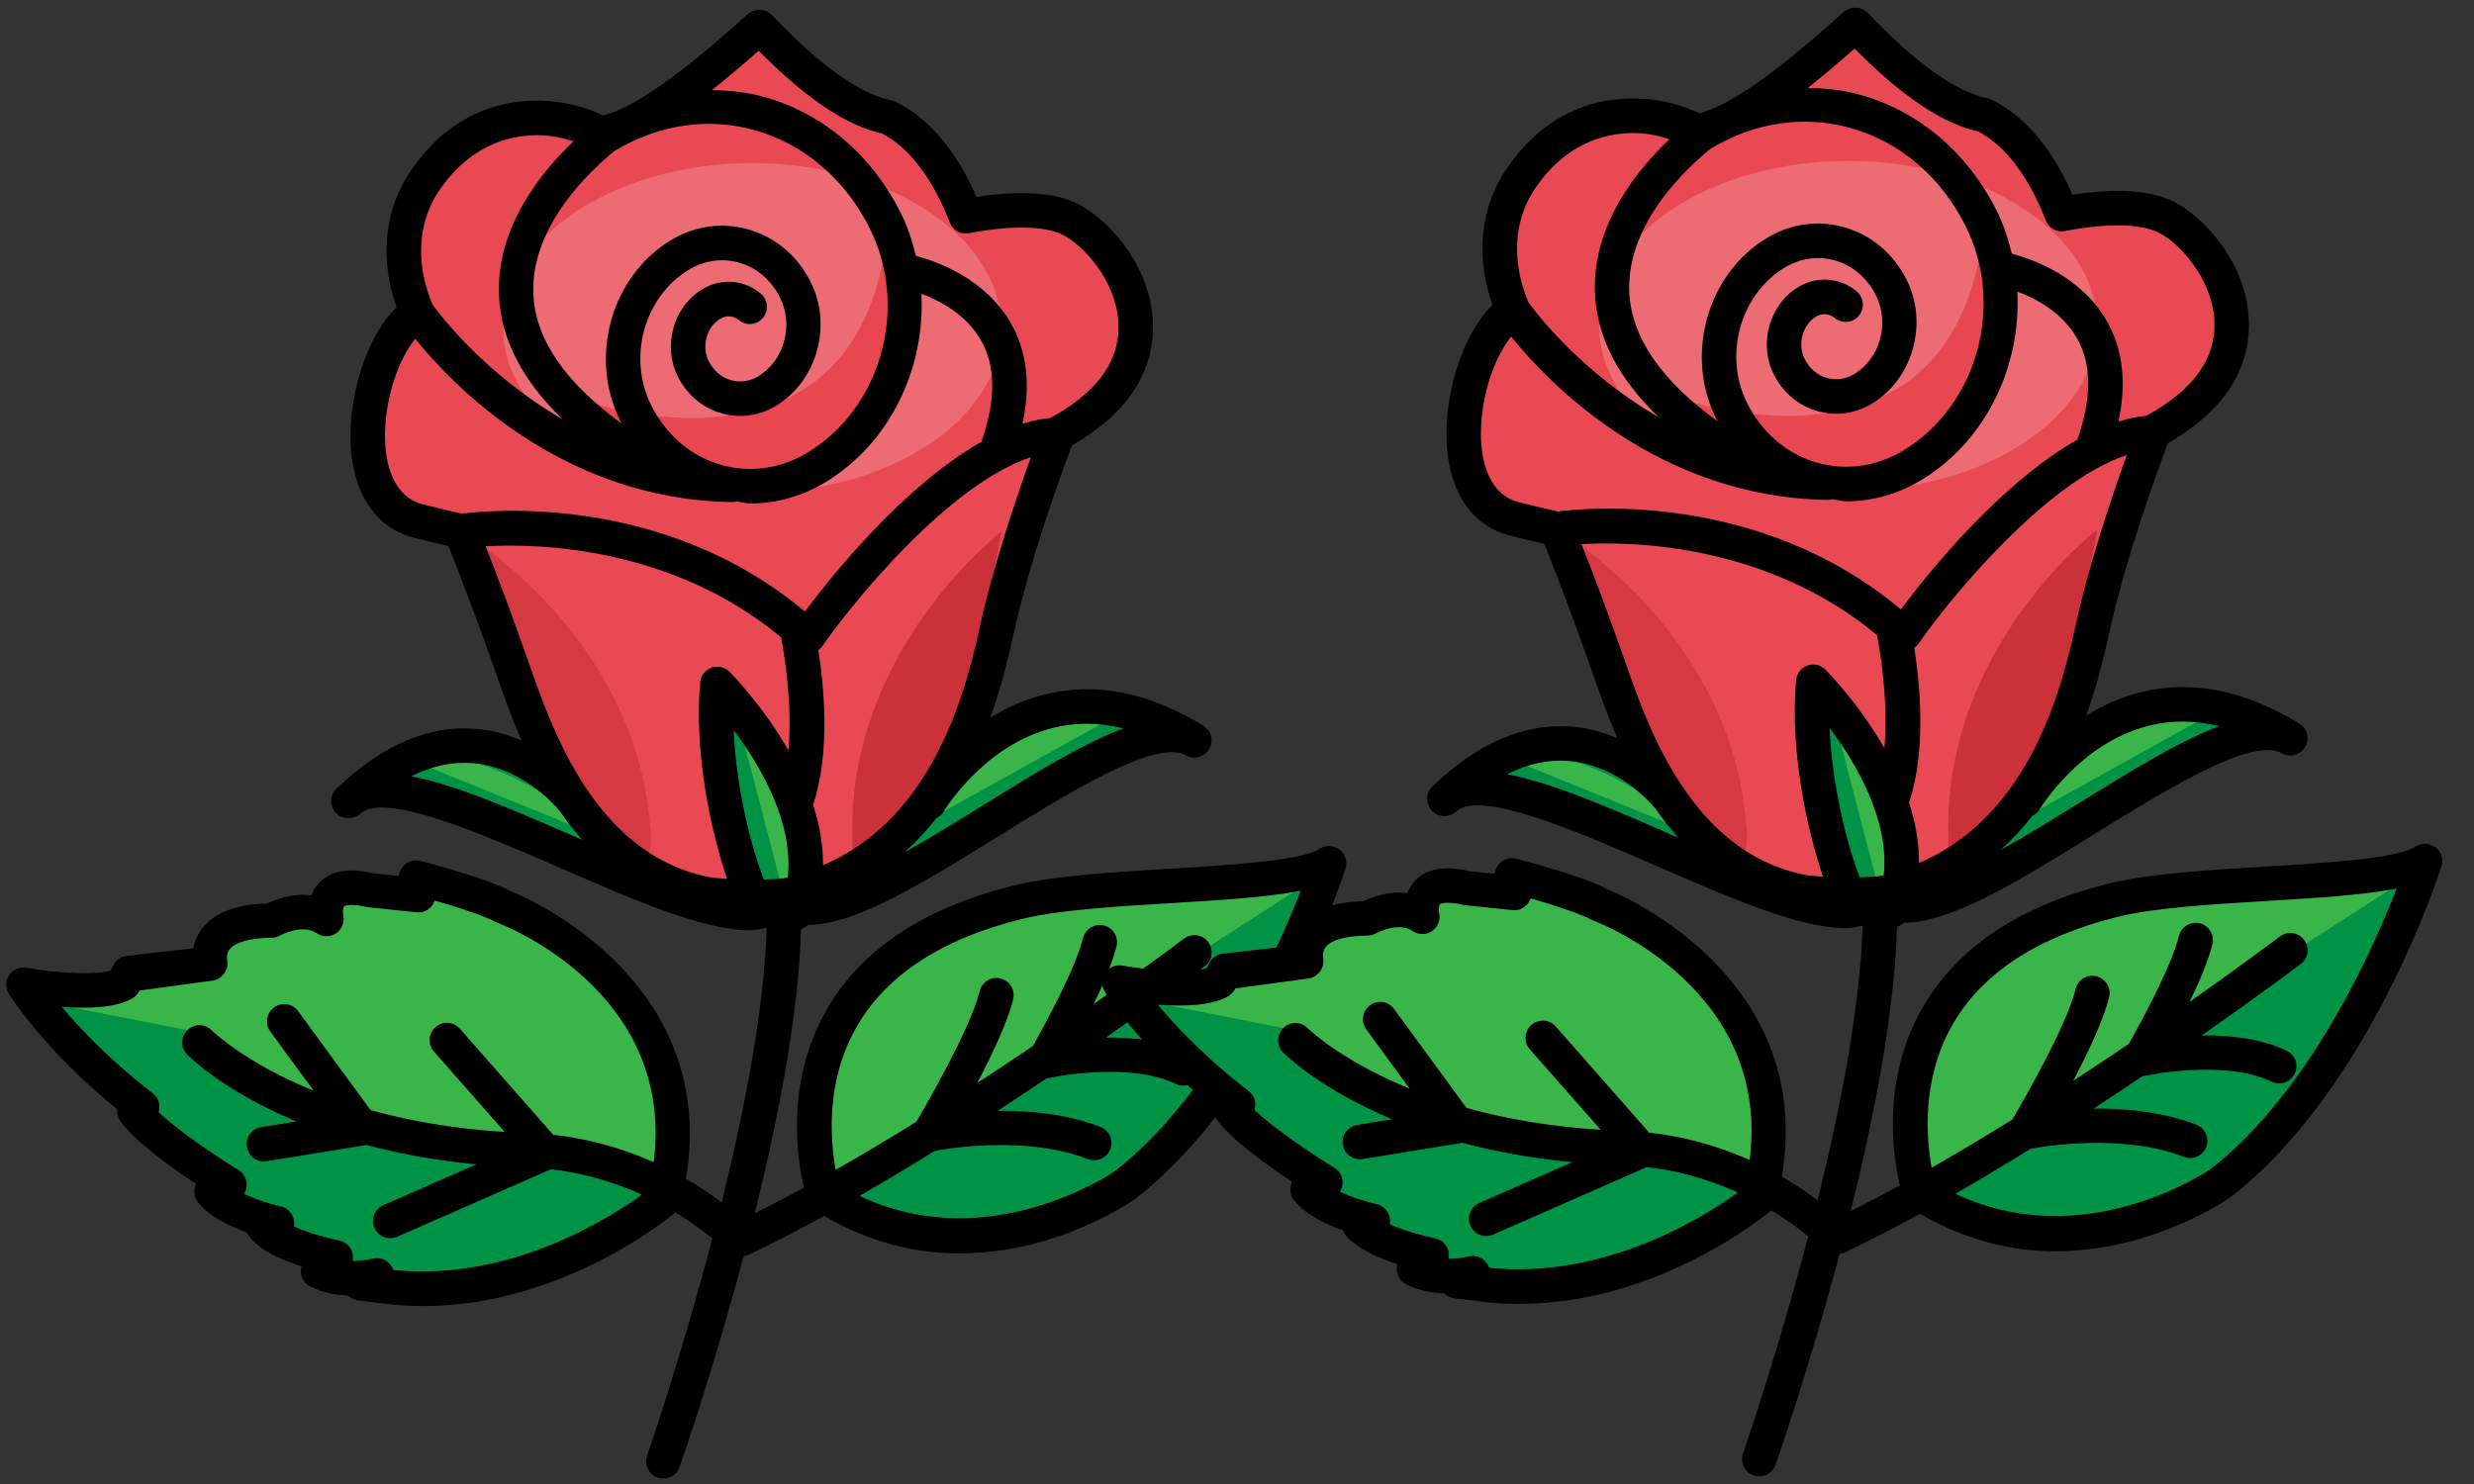 <svg width="50" height="30" xmlns="http://www.w3.org/2000/svg">

 <rect width="100%" height="100%" fill="#333333" stroke="none"/>

 <g>
  <title>background</title>
  <rect fill="none" id="canvas_background" height="32" width="52" y="-1" x="-1"/>
 </g>
 <g>
  <title>Layer 1</title>
  <path id="svg_1" d="m447.894,207.354"/>
  <path fill="#2cc0fe" id="svg_2" d="m456.389,198.592c0,0 -1.19,-1.19 -4.212,0c0,0 -5.861,-5.448 -11.538,1.282c0,0 -8.012,-0.183 -7.6,7.417c0,0 -9.478,5.54 0.504,10.027c0,0 4.395,6.685 10.256,1.557c0,0 7.509,5.586 10.256,-0.824c0,0 6.227,7.326 9.981,0.275c0,0 6.685,6.501 11.629,-0.641c0,0 12.091,4.53 11.355,-9.731c0,0 -2.198,-4.005 -5.036,-3.73c0,0 -1.74,-9.615 -8.791,-7.142c0,0 -8.516,-4.212 -12.362,1.19c-0.001,0 -3.449,-0.166 -4.442,0.32z" class="st0"/>
  <path fill="#b5e7fe" opacity="0.33" id="svg_3" d="m462.395,200.646c0,0 4.891,-6.325 9.298,0c0,0 6.838,-2.806 8.459,4.196c0.101,0.435 0,1.786 0,1.786s3.022,-0.069 4.739,2.335c0,0 1.648,8.104 -8.104,7.211c0,0 0.036,-0.57 -2.974,2.383l1.852,-0.873c0,0 7.917,3.022 11.387,-4.327c0,0 1.959,-6.387 -4.359,-9.134c0,0 -2.083,-9.546 -10.382,-7.005c0,0 -6.444,-4.876 -11.046,0.893c0,0 -2.678,1.292 0.824,2.535" class="st1"/>
  <path fill="#b5e7fe" opacity="0.33" id="svg_4" d="m454.02,201.805c0,0 -5.002,-7.52 -9.409,-0.939c0,0 -6.726,-1.981 -8.348,5.305c-0.101,0.453 0,1.858 0,1.858s-3.421,-0.391 -4.229,2.533c-0.807,2.918 -0.129,6.035 9.658,6.478c0.88,0.04 5.185,0.973 0.911,3.402c0,0 -0.538,-0.348 -0.739,-0.414c-3.054,-1.017 -7.005,-0.927 -11.69,-5.391c0,0 -0.932,-5.626 3.62,-7.978c0,0 -0.137,-7.337 10.31,-8.421c0,0 0.61,-4.583 13.693,0.98c0,0 0.031,1.293 -3.471,2.586" class="st1"/>
  <ellipse fill="#b5e7fe" opacity="0.33" id="svg_5" ry="6.288" rx="11.538" cy="202.789" cx="468.287" class="st1"/>
  <path fill="#b5e7fe" opacity="0.33" id="svg_6" d="m453.524,203.267c-2.015,1.899 -4.165,5.453 -9.304,5.453s-9.304,-2.441 -9.304,-5.453c0,-1.815 2.792,-2.729 5.723,-4.033c1.934,-0.86 3.635,-2.503 5.677,-2.503c5.139,-0.001 9.763,4.128 7.208,6.536z" class="st1"/>
  <path id="svg_7" d="m486.513,206.083c-0.927,-1.055 -1.867,-1.767 -2.96,-2.242c-0.2,-0.086 -0.401,-0.162 -0.607,-0.229c-0.564,-2.941 -1.856,-5.064 -3.85,-6.311c-1.912,-1.199 -3.968,-1.531 -6.076,-0.942c-0.725,-0.672 -1.567,-1.218 -2.462,-1.595c-2.402,-1.011 -5.142,-0.754 -7.522,0.696c-0.266,0.163 -0.522,0.34 -0.723,0.502c-0.76,0.533 -1.406,1.203 -1.893,1.959c-0.547,-0.068 -1.1,-0.083 -1.685,-0.047c-0.356,0.022 -0.711,0.091 -1.069,0.183c-1.679,-0.891 -3.461,-1.122 -5.28,-0.618c-0.694,-0.638 -1.496,-1.158 -2.346,-1.515c-2.303,-0.969 -4.936,-0.725 -7.224,0.669c-0.255,0.155 -0.499,0.325 -0.693,0.48c-0.724,0.508 -1.339,1.145 -1.805,1.864c-0.52,-0.064 -1.039,-0.077 -1.594,-0.043c-1.002,0.061 -1.988,0.403 -3.103,1.074c-1.453,0.876 -2.538,2.413 -3.138,4.448c-0.205,0.696 -0.296,1.459 -0.27,2.242c-1.261,0.403 -2.368,1.195 -3.112,2.244c-1.852,2.614 -1.579,6.073 0.635,8.046c1.068,0.952 2.462,1.451 3.98,1.372c0.954,1.484 2.315,2.565 3.803,3.004c1.287,0.378 2.42,0.45 3.469,0.221c1.19,-0.261 2.226,-0.786 3.152,-1.599c1.374,1.15 3.248,1.805 5.119,1.805c0.403,0 0.806,-0.03 1.204,-0.093c1.572,-0.247 3.051,-0.961 4.279,-2.065c0.812,0.786 1.741,1.383 2.74,1.676c1.34,0.395 2.522,0.471 3.61,0.231c1.251,-0.273 2.339,-0.827 3.307,-1.687c1.434,1.212 3.397,1.902 5.359,1.902c0.421,0 0.839,-0.031 1.253,-0.097c1.919,-0.3 3.696,-1.269 5.069,-2.754c2.938,1.219 6.466,0.786 8.812,-1.141c1.803,-1.479 2.994,-3.512 3.271,-5.579c0.309,-2.306 -0.292,-4.514 -1.65,-6.061zm-36.323,13.839c-1.926,0.297 -4,-0.348 -5.421,-1.802c-0.171,-0.181 -0.476,-0.215 -0.724,-0.206c-0.249,0.005 -0.548,0.187 -0.711,0.376c-0.798,0.818 -1.663,1.306 -2.721,1.539c-0.752,0.163 -1.602,0.1 -2.597,-0.191c-1.208,-0.356 -2.323,-1.327 -3.057,-2.666c-0.176,-0.321 -0.525,-0.509 -0.895,-0.447c-1.183,0.17 -2.334,-0.153 -3.157,-0.889c-1.76,-1.569 -1.504,-4.116 -0.371,-5.716c0.631,-0.89 1.642,-1.518 2.774,-1.727c0.46,-0.085 0.774,-0.516 0.713,-0.98c-0.106,-0.811 -0.056,-1.605 0.149,-2.3c0.329,-1.119 1.007,-2.625 2.359,-3.438c0.863,-0.52 1.595,-0.782 2.303,-0.825c0.621,-0.035 1.189,-0.003 1.775,0.113c0.39,0.078 0.775,-0.114 0.953,-0.464c0.355,-0.695 0.898,-1.313 1.611,-1.815c0.179,-0.141 0.365,-0.27 0.559,-0.388c1.801,-1.097 3.853,-1.298 5.628,-0.55c0.795,0.335 1.539,0.852 2.15,1.497c0.239,0.252 0.7,0.305 1.024,0.188c0.956,-0.34 1.914,-0.369 2.865,-0.152c-1.453,0.923 -2.548,2.484 -3.157,4.548c-0.216,0.734 -0.31,1.54 -0.28,2.364c-1.324,0.416 -2.487,1.245 -3.265,2.344c-1.926,2.717 -1.643,6.314 0.659,8.366c1.116,0.995 2.61,1.491 4.158,1.424c0.03,0.048 0.069,0.086 0.1,0.133c-0.009,0.008 -0.021,0.01 -0.03,0.018c-0.98,0.881 -2.153,1.451 -3.394,1.646zm36.23,-8.011c-0.219,1.631 -1.183,3.255 -2.644,4.454c-1.987,1.628 -5.084,1.896 -7.527,0.642c-0.365,-0.189 -0.826,-0.096 -1.088,0.233c-1.15,1.437 -2.721,2.375 -4.421,2.642c-2.045,0.313 -4.217,-0.367 -5.713,-1.899c-0.157,-0.167 -0.429,-0.204 -0.665,-0.204c-0.021,0 -0.043,0 -0.062,0.001c-0.251,0.006 -0.552,0.191 -0.715,0.381c-0.843,0.864 -1.756,1.379 -2.869,1.623c-0.792,0.174 -1.689,0.108 -2.737,-0.201c-1.275,-0.374 -2.451,-1.398 -3.225,-2.809c-0.175,-0.321 -0.524,-0.499 -0.895,-0.447c-1.257,0.175 -2.468,-0.164 -3.336,-0.938c-1.86,-1.659 -1.591,-4.349 -0.394,-6.038c0.665,-0.939 1.733,-1.604 2.928,-1.823c0.46,-0.085 0.775,-0.516 0.713,-0.981c-0.114,-0.853 -0.059,-1.691 0.157,-2.422c0.347,-1.178 1.06,-2.763 2.487,-3.624c0.906,-0.546 1.677,-0.822 2.428,-0.868c0.654,-0.044 1.251,-0.003 1.867,0.118c0.401,0.077 0.775,-0.114 0.953,-0.463c0.376,-0.734 0.949,-1.386 1.7,-1.914c0.187,-0.148 0.382,-0.284 0.588,-0.409c1.897,-1.155 4.056,-1.367 5.926,-0.578c0.841,0.354 1.625,0.898 2.262,1.575c0.238,0.251 0.702,0.3 1.03,0.188c1.661,-0.588 3.385,-0.367 4.996,0.643c1.663,1.043 2.721,2.946 3.142,5.654c0.056,0.354 0.32,0.64 0.67,0.721c0.298,0.07 0.592,0.164 0.878,0.288c0.856,0.372 1.577,0.924 2.337,1.79c1.023,1.162 1.472,2.863 1.229,4.665z"/>
  <g id="svg_29">
   <path fill="#009245" id="svg_14" d="m12.176,17.161c-0.286,-0.224 -1.607,-2.779 -4.131,-1.411l3.916,1.773l0.215,-0.362z" class="st4"/>
   <path fill="#39b54a" id="svg_15" d="m8.138,15.296l4.243,1.723c0,0 -2.46,-2.116 -4.243,-1.723z" class="st5"/>
   <path fill="#e31c27" id="svg_9" d="m11.58,8.33c0,0 -0.249,-6.301 5.559,-4.789c0,0 -3.115,-2.934 -5.561,-0.234c0.001,0 -2.363,2.492 0.002,5.023z" class="st2"/>
   <path fill="#e94952" id="svg_11" d="m21.102,9.016c0,0 -1.068,7.395 -4.672,9.349c0,0 -4.318,0.71 -6.17,-4.891l-0.826,-2.65l-1.388,-0.648c0,0 -1.785,-1.649 0.393,-3.952c0,0 -1.392,-4.294 3.738,-3.641c0,0 2.548,-0.902 3.03,-1.867l2.224,1.369c0,0 1.742,0.871 2.116,2.303c0,0 3.161,-0.533 3.292,1.974c-0.001,0 0.223,1.618 -1.737,2.654z" class="st3"/>
   <path fill="#009245" id="svg_12" d="m18.255,17.146c0.311,-0.311 1.525,-3.578 4.761,-2.303l-4.45,2.707l-0.311,-0.404z" class="st4"/>
   <path fill="#39b54a" id="svg_13" d="m22.838,14.312l-4.85,2.694c0,0 2.647,-2.905 4.85,-2.694z" class="st5"/>
   <path fill="#009245" id="svg_16" d="m15.329,18.365c-0.14,-0.382 -1.616,-1.252 -0.511,-4.457l1.183,4.338l-0.672,0.119z" class="st4"/>
   <path fill="#39b54a" id="svg_17" d="m15.831,18.058l-1.051,-4.028c0,0 2.073,2.238 1.051,4.028z" class="st5"/>
   <path fill="#39b54a" id="svg_18" d="m13.572,24.22c0,0 0.996,-4.065 -3.153,-6.015l-1.867,-0.373l-0.507,0.373l-1.236,-0.285l-0.29,0.705l-0.913,-0.171l-0.581,0.17l-0.871,0.576c0,0 -0.166,0.415 -0.29,0.415s-1.12,0 -1.12,0l-0.456,0.29l-1.08,0.083l-0.83,0l1.66,1.805l0.788,0.519l0.042,0.331l1.535,0.916l0.041,0.66l0.871,0.373l0.29,0.249l0.664,0.484l0.207,0l0.083,0.374l0.871,0.304c0.002,0.001 4.067,-0.165 6.142,-1.783z" class="st5"/>
   <path fill="#009245" id="svg_19" d="m13.406,23.929c0,0 -3.485,-0.913 -4.647,-0.747c0,0 -3.745,-0.851 -4.972,-2.356l-2.911,-0.573l2.78,3.054c0,0 2.661,3.402 6.454,2.697c0,0 2.342,-0.457 3.296,-2.075z" class="st4"/>
   <path fill="#39b54a" id="svg_20" d="m26.288,18.007l-9.667,6.172c0,-0.001 -2.384,-7.117 9.667,-6.172z" class="st5"/>
   <path fill="#009245" id="svg_21" d="m26.703,17.832c0,0 -2.572,9.375 -9.729,6.45l-0.643,0.166l0.29,-0.27l10.268,-6.627l-0.186,0.281z" class="st4"/>
   <path fill="#e31c27" id="svg_22" d="m11.717,8.073c0,0 5.926,2.156 6.255,-3.837c0,0 1.846,3.86 -1.471,5.368c0,0 -3.094,1.492 -4.784,-1.531z" class="st2"/>
   <path fill="#aa151d" opacity="0.3" id="svg_23" d="m9.724,11.756l-0.29,-0.932c0,0 3.392,2.024 3.703,5.853c0,0 0.156,0.718 -0.311,0.874c-0.001,0 -3.154,-4.059 -3.102,-5.795z" class="st6"/>
   <path fill="#aa151d" opacity="0.45" id="svg_24" d="m20.058,11.706l0.182,-0.959c0,0 -3.139,2.397 -3.012,6.237c0,0 -0.073,0.731 0.409,0.832c0,0.001 2.67,-4.392 2.421,-6.11z" class="st7"/>
   <ellipse fill="#ffffff" opacity="0.19" id="svg_25" ry="3.334" rx="5.034" cy="6.632" cx="15.206" class="st8"/>
   <path id="svg_26" d="m27.073,17.174c-0.117,-0.088 -0.278,-0.094 -0.401,-0.016c-0.375,0.242 -1.784,0.328 -3.027,0.403c-1.162,0.071 -2.363,0.144 -3.165,0.342c-1.836,0.455 -3.117,1.32 -3.808,2.57c-0.791,1.435 -0.566,2.931 -0.425,3.536c-0.335,0.183 -0.666,0.354 -0.993,0.517c0.476,-1.912 0.886,-4.026 0.936,-5.749c0.055,-0.015 0.101,-0.04 0.142,-0.079c0.963,-0.004 2.323,-0.847 3.848,-1.793c1.424,-0.882 3.192,-1.978 3.782,-1.636c0.161,0.094 0.375,0.042 0.474,-0.122c0.098,-0.164 0.047,-0.376 -0.116,-0.476c-1.101,-0.676 -2.179,-0.89 -3.21,-0.632c-0.413,0.103 -0.778,0.273 -1.097,0.472c0.205,-0.574 0.353,-1.147 0.466,-1.67c0.329,-1.514 0.981,-3.296 1.184,-3.835c0.192,-0.11 0.37,-0.23 0.545,-0.364c0.992,-0.765 1.138,-1.641 1.085,-2.241c-0.1,-1.15 -0.967,-2.003 -1.489,-2.27c-0.57,-0.292 -1.394,-0.256 -2.069,-0.151c-0.309,-0.709 -0.827,-1.534 -1.645,-1.926c-0.026,-0.013 -0.054,-0.022 -0.083,-0.028c-0.92,-0.183 -2.009,-1.309 -2.367,-1.679c0,0 -0.045,-0.046 -0.045,-0.046c-0.131,-0.135 -0.355,-0.134 -0.494,-0.007c-1.631,1.478 -2.421,1.904 -2.855,2.022c-0.016,0.007 -0.032,0.015 -0.048,0.022c-0.007,-0.003 -0.013,-0.006 -0.019,-0.01c-0.805,-0.396 -2.644,-0.672 -3.867,1.109c-0.467,0.68 -0.611,1.498 -0.417,2.365c0.033,0.137 0.072,0.272 0.119,0.407c-0.564,0.554 -0.869,1.54 -0.921,2.343c-0.081,1.227 0.394,2.093 1.269,2.317c0.228,0.058 0.462,0.115 0.7,0.17c0.169,0.419 0.536,1.356 0.981,2.627c0.13,0.371 0.289,0.825 0.497,1.303c-0.273,-0.118 -0.581,-0.207 -0.922,-0.235c-0.954,-0.079 -1.899,0.328 -2.817,1.208c-0.139,0.132 -0.144,0.352 -0.012,0.491c0.131,0.14 0.351,0.145 0.491,0.016c0.482,-0.457 2.537,0.441 4.035,1.094c1.523,0.664 2.899,1.264 3.85,1.264c0.121,0 0.222,-0.03 0.329,-0.05c-0.048,1.639 -0.446,3.684 -0.909,5.552c-0.243,-0.182 -0.484,-0.343 -0.723,-0.48c0.706,-4.166 -3.527,-5.812 -3.538,-5.812c-0.426,-0.242 -1.684,-0.577 -1.826,-0.615c-0.114,-0.03 -0.231,-0.002 -0.318,0.075c-0.068,0.06 -0.11,0.143 -0.118,0.231l-0.508,-0.051c-0.487,-0.12 -0.856,-0.058 -1.09,0.176c-0.083,0.083 -0.138,0.175 -0.172,0.268c-0.372,-0.053 -0.715,0.08 -0.888,0.162c-0.629,0.016 -1.072,0.187 -1.319,0.509c-0.104,0.135 -0.156,0.274 -0.179,0.398l-1.344,0.153c-0.121,0.014 -0.226,0.089 -0.277,0.199l-0.047,0.097c-0.303,0.098 -1.084,0.056 -1.702,-0.055c-0.138,-0.024 -0.276,0.035 -0.353,0.152c-0.077,0.117 -0.076,0.268 0.001,0.384c0.7,1.053 1.697,1.929 2.187,2.328c-0.007,0.078 0.013,0.157 0.056,0.224c0.261,0.395 1.021,0.94 1.537,1.284c-0.01,0.019 -0.018,0.04 -0.023,0.061c-0.03,0.106 -0.007,0.22 0.06,0.307c0.225,0.29 0.647,0.489 0.991,0.613c0.014,0.037 0.034,0.072 0.06,0.103c0.229,0.271 0.667,0.461 1.041,0.581c-0.012,0.041 -0.016,0.086 -0.012,0.129c0.012,0.119 0.083,0.223 0.188,0.277c0.253,0.129 0.526,0.175 0.766,0.183c0.054,0.054 0.126,0.09 0.206,0.1l0.35,0.041c0.326,0.05 0.647,0.072 0.959,0.072c2.815,0 4.98,-1.793 5.099,-1.892c0.248,0.151 0.497,0.319 0.747,0.525c-0.633,2.412 -1.305,4.354 -1.318,4.391c-0.063,0.182 0.033,0.38 0.214,0.443c0.038,0.014 0.077,0.019 0.115,0.019c0.144,0 0.279,-0.089 0.329,-0.233c0.052,-0.148 0.683,-1.969 1.294,-4.265c0.03,-0.005 0.06,-0.006 0.089,-0.02c0.499,-0.237 1.015,-0.504 1.536,-0.79c0.946,0.55 1.882,0.758 2.731,0.758c2.008,0 3.533,-1.084 3.558,-1.103c2.792,-2.173 4.19,-6.496 4.248,-6.679c0.045,-0.141 -0.002,-0.293 -0.119,-0.383zm-19.127,8.499c-0.001,-0.004 -0.002,-0.007 -0.004,-0.011c-0.062,-0.168 -0.239,-0.264 -0.415,-0.217c-0.003,0.001 -0.179,0.045 -0.401,0.047c0.011,-0.05 0.01,-0.102 -0.002,-0.155c-0.032,-0.132 -0.138,-0.234 -0.272,-0.261c-0.266,-0.052 -0.634,-0.157 -0.913,-0.282c0.004,-0.023 0.006,-0.047 0.006,-0.071c-0.002,-0.162 -0.116,-0.302 -0.275,-0.336c-0.173,-0.038 -0.481,-0.129 -0.738,-0.251c0.029,-0.046 0.047,-0.098 0.053,-0.154c0.012,-0.132 -0.052,-0.261 -0.165,-0.33c-0.474,-0.29 -1.232,-0.805 -1.616,-1.17c0.009,-0.027 0.014,-0.055 0.016,-0.084c0.008,-0.12 -0.045,-0.234 -0.141,-0.305c-0.012,-0.009 -0.997,-0.739 -1.83,-1.739c0.513,0.039 1.111,0.025 1.439,-0.18c0.057,-0.036 0.103,-0.088 0.131,-0.149l1.471,-0.2c0.097,-0.011 0.184,-0.068 0.242,-0.147c0.057,-0.079 0.078,-0.184 0.058,-0.28c-0.002,-0.012 -0.021,-0.118 0.054,-0.211c0.116,-0.143 0.425,-0.227 0.845,-0.229c0.056,0 0.118,-0.018 0.168,-0.044c0.077,-0.04 0.473,-0.233 0.744,-0.048c0.119,0.081 0.276,0.08 0.394,-0.001c0.119,-0.082 0.175,-0.228 0.141,-0.368c-0.008,-0.036 -0.01,-0.144 0.019,-0.173c0.021,-0.021 0.143,-0.062 0.48,0.016l0.982,0.102c0.108,0.017 0.211,-0.026 0.285,-0.102c0.038,-0.039 0.066,-0.086 0.083,-0.136c0.472,0.137 1.015,0.314 1.245,0.44c0.157,0.058 3.62,1.397 3.182,4.85c-0.806,-0.357 -1.528,-0.501 -2.03,-0.552l-1.889,-2.147c-0.126,-0.143 -0.347,-0.158 -0.492,-0.031c-0.145,0.127 -0.159,0.347 -0.032,0.492l1.432,1.627c-1.052,-0.065 -1.953,-0.23 -2.712,-0.442l-1.463,-1.999c-0.112,-0.156 -0.332,-0.191 -0.487,-0.075c-0.156,0.114 -0.189,0.332 -0.075,0.487l0.876,1.197c-1.393,-0.569 -2.049,-1.21 -2.06,-1.221c-0.136,-0.137 -0.356,-0.14 -0.493,-0.004c-0.137,0.135 -0.14,0.354 -0.005,0.492c0.049,0.05 0.745,0.741 2.208,1.352l-0.713,0.116c-0.19,0.031 -0.319,0.21 -0.288,0.401c0.028,0.17 0.176,0.292 0.344,0.292c0.018,0 0.037,-0.001 0.056,-0.004l1.991,-0.324c0.006,-0.001 0.011,-0.006 0.017,-0.007c0.648,0.174 1.39,0.314 2.23,0.394l-1.88,0.826c-0.176,0.077 -0.256,0.283 -0.179,0.459c0.057,0.13 0.185,0.208 0.319,0.208c0.047,0 0.095,-0.009 0.14,-0.029l3.105,-1.364c0.456,0.048 1.11,0.182 1.84,0.512c-0.648,0.471 -2.665,1.765 -5.026,1.523zm7.974,-7.931c-0.003,0.001 -0.005,0.002 -0.008,0.003c-0.027,0 -0.056,0.003 -0.085,0.011c-0.135,0.019 -0.26,0.016 -0.391,0.024c-0.265,-0.689 -0.559,-1.859 -0.609,-3.021c0.535,0.71 1.22,1.872 1.093,2.983zm3.151,-1.334c0.008,-0.013 0.802,-1.342 2.208,-1.693c0.457,-0.115 0.933,-0.112 1.426,0.009c-0.83,0.31 -1.82,0.924 -2.892,1.589c-0.492,0.305 -1.023,0.632 -1.533,0.919c0.238,-0.216 0.453,-0.447 0.644,-0.694c0.059,-0.03 0.112,-0.07 0.147,-0.13zm0.728,-3.715c-0.365,1.684 -1.103,3.913 -3.165,4.798c0.003,-0.421 -0.074,-0.835 -0.204,-1.229c0.002,-0.004 0.006,-0.006 0.008,-0.011c0.347,-1.044 0.215,-2.378 0.101,-3.109c0.025,-0.02 0.051,-0.039 0.07,-0.066c0.667,-0.959 2.59,-3.295 4.225,-3.833c-0.288,0.799 -0.766,2.207 -1.035,3.45zm-4.467,-11.667c0.666,0.669 1.583,1.472 2.494,1.674c0.733,0.374 1.172,1.283 1.37,1.797c0.06,0.157 0.219,0.249 0.391,0.217c0.842,-0.163 1.534,-0.151 1.901,0.037c0.406,0.208 1.041,0.896 1.112,1.71c0.054,0.621 -0.221,1.169 -0.817,1.629c-0.175,0.135 -0.356,0.252 -0.553,0.359c-0.187,0.019 -0.375,0.058 -0.565,0.117c0.168,-0.779 0.092,-1.463 -0.237,-2.036c-0.516,-0.897 -1.483,-1.243 -1.918,-1.358c-0.073,-0.301 -0.168,-0.597 -0.311,-0.88c-0.587,-1.165 -1.56,-1.991 -2.736,-2.327c-0.355,-0.101 -0.715,-0.137 -1.076,-0.143c0.292,-0.232 0.604,-0.494 0.945,-0.796zm-0.754,8.373c-0.609,-0.174 -1.111,-0.599 -1.414,-1.2c-0.486,-0.962 -0.149,-2.192 0.749,-2.741c0.317,-0.194 0.68,-0.246 1.023,-0.149c0.356,0.101 0.65,0.351 0.827,0.704c0.282,0.559 0.088,1.273 -0.433,1.591c-0.172,0.105 -0.37,0.133 -0.555,0.082c-0.194,-0.055 -0.354,-0.193 -0.452,-0.386c-0.149,-0.296 -0.044,-0.687 0.23,-0.855c0.123,-0.075 0.267,-0.065 0.374,0.025c0.15,0.123 0.369,0.106 0.491,-0.043c0.124,-0.147 0.105,-0.367 -0.042,-0.491c-0.339,-0.285 -0.805,-0.319 -1.187,-0.086c-0.581,0.355 -0.8,1.146 -0.489,1.763c0.187,0.37 0.5,0.633 0.882,0.742c0.374,0.108 0.77,0.052 1.11,-0.157c0.823,-0.503 1.133,-1.625 0.691,-2.5c-0.266,-0.528 -0.714,-0.905 -1.259,-1.06c-0.531,-0.152 -1.092,-0.072 -1.577,0.225c-1.201,0.734 -1.653,2.371 -1.008,3.65c0.01,0.02 0.025,0.036 0.036,0.056c-1.15,-0.83 -1.759,-1.711 -1.796,-2.628c-0.057,-1.394 1.194,-2.528 1.643,-2.89c0.889,-0.537 1.898,-0.686 2.846,-0.415c0.988,0.282 1.807,0.982 2.305,1.971c0.803,1.593 0.246,3.628 -1.244,4.538c-0.541,0.331 -1.165,0.419 -1.751,0.254zm-5.689,-5.566c0.581,-0.847 1.335,-1.1 1.972,-1.1c0.28,0 0.519,0.056 0.73,0.125c-0.644,0.611 -1.561,1.723 -1.506,3.108c0.035,0.887 0.471,1.726 1.287,2.51c-1.558,-0.898 -2.483,-2.113 -2.632,-2.32c-0.067,-0.167 -0.124,-0.336 -0.163,-0.506c-0.151,-0.673 -0.043,-1.301 0.312,-1.817zm-1.101,4.764c0.045,-0.688 0.288,-1.353 0.604,-1.749c0.718,0.894 2.941,3.258 6.417,3.302c0.002,0 0.004,0 0.005,0c0.023,0 0.043,-0.009 0.064,-0.013c0.097,0.01 0.193,0.041 0.29,0.041c0.528,0 1.053,-0.149 1.529,-0.439c1.301,-0.795 2.003,-2.303 1.925,-3.8c0.379,0.141 0.904,0.418 1.203,0.938c0.305,0.531 0.302,1.225 0.009,2.056c-1.563,0.885 -3.017,2.695 -3.567,3.43c-2.849,-2.391 -6.373,-2.051 -6.932,-1.979c-0.271,-0.062 -0.541,-0.126 -0.8,-0.192c-0.525,-0.133 -0.804,-0.729 -0.747,-1.595zm2.026,2.447c1.046,-0.06 3.753,-0.001 5.972,1.839c0.066,0.336 0.231,1.334 0.149,2.285c-0.518,-0.901 -1.139,-1.535 -1.191,-1.588c-0.096,-0.096 -0.238,-0.128 -0.366,-0.081s-0.216,0.162 -0.228,0.297c-0.122,1.396 0.204,2.969 0.545,3.972c-0.142,-0.014 -0.288,-0.019 -0.422,-0.049c-2.247,-0.489 -3.11,-2.958 -3.573,-4.285c-0.373,-1.065 -0.69,-1.894 -0.886,-2.39zm-1.502,4.65c0.418,-0.21 0.832,-0.301 1.243,-0.266c0.949,0.074 1.607,0.788 1.755,0.963c0.139,0.204 0.293,0.401 0.46,0.589c-0.058,-0.025 -0.12,-0.052 -0.176,-0.076c-1.241,-0.542 -2.383,-1.039 -3.282,-1.21zm14.216,7.984c-0.027,0.018 -2.53,1.742 -5.156,0.499c0.51,-0.294 1.019,-0.6 1.518,-0.91c0.233,-0.045 1.844,-0.323 3.098,0.165c0.042,0.017 0.085,0.023 0.126,0.023c0.139,0 0.271,-0.084 0.325,-0.222c0.07,-0.18 -0.019,-0.381 -0.198,-0.451c-0.684,-0.266 -1.439,-0.332 -2.08,-0.326c0.343,-0.224 0.677,-0.445 0.994,-0.659c0.006,-0.001 0.012,0.003 0.019,0.001c0.017,-0.005 1.607,-0.354 2.59,0.114c0.048,0.023 0.099,0.034 0.15,0.034c0.13,0 0.255,-0.073 0.314,-0.198c0.084,-0.173 0.01,-0.381 -0.164,-0.464c-0.525,-0.252 -1.159,-0.315 -1.715,-0.308c1.19,-0.833 1.981,-1.429 2.001,-1.444c0.153,-0.117 0.183,-0.335 0.067,-0.489c-0.117,-0.154 -0.335,-0.182 -0.489,-0.067c-0.019,0.014 -0.733,0.554 -1.825,1.322c0.198,-0.412 0.382,-0.841 0.462,-1.168c0.046,-0.187 -0.068,-0.375 -0.256,-0.421c-0.182,-0.046 -0.375,0.068 -0.421,0.256c-0.155,0.631 -0.797,1.798 -1.014,2.182c-0.355,0.241 -0.733,0.491 -1.122,0.745c0.303,-0.58 0.616,-1.241 0.725,-1.69c0.046,-0.187 -0.069,-0.375 -0.256,-0.421c-0.192,-0.047 -0.375,0.069 -0.421,0.256c-0.183,0.749 -1.074,2.29 -1.28,2.64c-0.536,0.333 -1.083,0.66 -1.631,0.973c-0.109,-0.606 -0.201,-1.766 0.398,-2.847c0.594,-1.071 1.725,-1.818 3.361,-2.224c0.741,-0.184 1.91,-0.255 3.04,-0.323c1.018,-0.062 1.943,-0.118 2.601,-0.251c-0.5,1.286 -1.773,4.126 -3.761,5.673z"/>
  </g>
  <g id="svg_47">
   <path fill="#009245" id="svg_30" d="m34.325,17.117c-0.286,-0.224 -1.607,-2.779 -4.131,-1.411l3.916,1.773l0.215,-0.362z" class="st4"/>
   <path fill="#39b54a" id="svg_31" d="m30.287,15.252l4.243,1.723c0,0 -2.46,-2.116 -4.243,-1.723z" class="st5"/>
   <path fill="#e31c27" id="svg_32" d="m33.729,8.286c0,0 -0.249,-6.301 5.559,-4.789c0,0 -3.115,-2.934 -5.561,-0.234c0.001,0 -2.363,2.492 0.002,5.023z" class="st2"/>
   <path fill="#e94952" id="svg_33" d="m43.251,8.972c0,0 -1.068,7.395 -4.672,9.349c0,0 -4.318,0.71 -6.17,-4.891l-0.826,-2.65l-1.388,-0.648c0,0 -1.785,-1.649 0.393,-3.952c0,0 -1.392,-4.294 3.738,-3.641c0,0 2.548,-0.902 3.03,-1.867l2.224,1.369c0,0 1.742,0.871 2.116,2.303c0,0 3.161,-0.533 3.292,1.974c-0.001,0 0.223,1.618 -1.737,2.654z" class="st3"/>
   <path fill="#009245" id="svg_34" d="m40.404,17.102c0.311,-0.311 1.525,-3.578 4.761,-2.303l-4.45,2.707l-0.311,-0.404z" class="st4"/>
   <path fill="#39b54a" id="svg_35" d="m44.987,14.268l-4.85,2.694c0,0 2.647,-2.905 4.85,-2.694z" class="st5"/>
   <path fill="#009245" id="svg_36" d="m37.478,18.321c-0.14,-0.382 -1.616,-1.252 -0.511,-4.457l1.183,4.338l-0.672,0.119z" class="st4"/>
   <path fill="#39b54a" id="svg_37" d="m37.98,18.014l-1.051,-4.028c0,0 2.073,2.238 1.051,4.028z" class="st5"/>
   <path fill="#39b54a" id="svg_38" d="m35.721,24.176c0,0 0.996,-4.065 -3.153,-6.015l-1.867,-0.373l-0.507,0.373l-1.236,-0.285l-0.29,0.705l-0.913,-0.171l-0.581,0.17l-0.871,0.576c0,0 -0.166,0.415 -0.29,0.415s-1.12,0 -1.12,0l-0.456,0.29l-1.08,0.083l-0.83,0l1.66,1.805l0.788,0.519l0.042,0.331l1.535,0.916l0.041,0.66l0.871,0.373l0.29,0.249l0.664,0.484l0.207,0l0.083,0.374l0.871,0.304c0.002,0.001 4.067,-0.165 6.142,-1.783z" class="st5"/>
   <path fill="#009245" id="svg_39" d="m35.555,23.885c0,0 -3.485,-0.913 -4.647,-0.747c0,0 -3.745,-0.851 -4.972,-2.356l-2.911,-0.573l2.78,3.054c0,0 2.661,3.402 6.454,2.697c0,0 2.342,-0.457 3.296,-2.075z" class="st4"/>
   <path fill="#39b54a" id="svg_40" d="m48.437,17.963l-9.667,6.172c0,-0.001 -2.384,-7.117 9.667,-6.172z" class="st5"/>
   <path fill="#009245" id="svg_41" d="m48.852,17.788c0,0 -2.572,9.375 -9.729,6.45l-0.643,0.166l0.29,-0.27l10.268,-6.627l-0.186,0.281z" class="st4"/>
   <path fill="#e31c27" id="svg_42" d="m33.866,8.029c0,0 5.926,2.156 6.255,-3.837c0,0 1.846,3.86 -1.471,5.368c0,0 -3.094,1.492 -4.784,-1.531z" class="st2"/>
   <path fill="#aa151d" opacity="0.3" id="svg_43" d="m31.873,11.712l-0.29,-0.932c0,0 3.392,2.024 3.703,5.853c0,0 0.156,0.718 -0.311,0.874c-0.001,0 -3.154,-4.059 -3.102,-5.795z" class="st6"/>
   <path fill="#aa151d" opacity="0.45" id="svg_44" d="m42.207,11.662l0.182,-0.959c0,0 -3.139,2.397 -3.012,6.237c0,0 -0.073,0.731 0.409,0.832c0,0.001 2.67,-4.392 2.421,-6.11z" class="st7"/>
   <ellipse fill="#ffffff" opacity="0.19" id="svg_45" ry="3.334" rx="5.034" cy="6.588" cx="37.355" class="st8"/>
   <path id="svg_46" d="m49.222,17.13c-0.117,-0.088 -0.278,-0.094 -0.401,-0.016c-0.375,0.242 -1.784,0.328 -3.027,0.403c-1.162,0.071 -2.363,0.144 -3.165,0.342c-1.836,0.455 -3.117,1.32 -3.808,2.57c-0.791,1.435 -0.566,2.931 -0.425,3.536c-0.335,0.183 -0.666,0.354 -0.993,0.517c0.476,-1.912 0.886,-4.026 0.936,-5.749c0.055,-0.015 0.101,-0.04 0.142,-0.079c0.963,-0.004 2.323,-0.847 3.848,-1.793c1.424,-0.882 3.192,-1.978 3.782,-1.636c0.161,0.094 0.375,0.042 0.474,-0.122c0.098,-0.164 0.047,-0.376 -0.116,-0.476c-1.101,-0.676 -2.179,-0.89 -3.21,-0.632c-0.413,0.103 -0.778,0.273 -1.097,0.472c0.205,-0.574 0.353,-1.147 0.466,-1.67c0.329,-1.514 0.981,-3.296 1.184,-3.835c0.192,-0.11 0.37,-0.23 0.545,-0.364c0.992,-0.765 1.138,-1.641 1.085,-2.241c-0.1,-1.15 -0.967,-2.003 -1.489,-2.27c-0.57,-0.292 -1.394,-0.256 -2.069,-0.151c-0.309,-0.709 -0.827,-1.534 -1.645,-1.926c-0.026,-0.013 -0.054,-0.022 -0.083,-0.028c-0.92,-0.183 -2.009,-1.309 -2.367,-1.679c0,0 -0.045,-0.046 -0.045,-0.046c-0.131,-0.135 -0.355,-0.134 -0.494,-0.007c-1.631,1.478 -2.421,1.904 -2.855,2.022c-0.016,0.007 -0.032,0.015 -0.048,0.022c-0.007,-0.003 -0.013,-0.006 -0.019,-0.01c-0.805,-0.396 -2.644,-0.672 -3.867,1.109c-0.467,0.68 -0.611,1.498 -0.417,2.365c0.033,0.137 0.072,0.272 0.119,0.407c-0.564,0.554 -0.869,1.54 -0.921,2.343c-0.081,1.227 0.394,2.093 1.269,2.317c0.228,0.058 0.462,0.115 0.7,0.17c0.169,0.419 0.536,1.356 0.981,2.627c0.13,0.371 0.289,0.825 0.497,1.303c-0.273,-0.118 -0.581,-0.207 -0.922,-0.235c-0.954,-0.079 -1.899,0.328 -2.817,1.208c-0.139,0.132 -0.144,0.352 -0.012,0.491c0.131,0.14 0.351,0.145 0.491,0.016c0.482,-0.457 2.537,0.441 4.035,1.094c1.523,0.664 2.899,1.264 3.85,1.264c0.121,0 0.222,-0.03 0.329,-0.05c-0.048,1.639 -0.446,3.684 -0.909,5.552c-0.243,-0.182 -0.484,-0.343 -0.723,-0.48c0.706,-4.166 -3.527,-5.812 -3.538,-5.812c-0.426,-0.242 -1.684,-0.577 -1.826,-0.615c-0.114,-0.03 -0.231,-0.002 -0.318,0.075c-0.068,0.06 -0.11,0.143 -0.118,0.231l-0.508,-0.051c-0.487,-0.12 -0.856,-0.058 -1.09,0.176c-0.083,0.083 -0.138,0.175 -0.172,0.268c-0.372,-0.053 -0.715,0.08 -0.888,0.162c-0.629,0.016 -1.072,0.187 -1.319,0.509c-0.104,0.135 -0.156,0.274 -0.179,0.398l-1.344,0.153c-0.121,0.014 -0.226,0.089 -0.277,0.199l-0.047,0.097c-0.303,0.098 -1.084,0.056 -1.702,-0.055c-0.138,-0.024 -0.276,0.035 -0.353,0.152c-0.077,0.117 -0.076,0.268 0.001,0.384c0.7,1.053 1.697,1.929 2.187,2.328c-0.007,0.078 0.013,0.157 0.056,0.224c0.261,0.395 1.021,0.94 1.537,1.284c-0.01,0.019 -0.018,0.04 -0.023,0.061c-0.03,0.106 -0.007,0.22 0.06,0.307c0.225,0.29 0.647,0.489 0.991,0.613c0.014,0.037 0.034,0.072 0.06,0.103c0.229,0.271 0.667,0.461 1.041,0.581c-0.012,0.041 -0.016,0.086 -0.012,0.129c0.012,0.119 0.083,0.223 0.188,0.277c0.253,0.129 0.526,0.175 0.766,0.183c0.054,0.054 0.126,0.09 0.206,0.1l0.35,0.041c0.326,0.05 0.647,0.072 0.959,0.072c2.815,0 4.98,-1.793 5.099,-1.892c0.248,0.151 0.497,0.319 0.747,0.525c-0.633,2.412 -1.305,4.354 -1.318,4.391c-0.063,0.182 0.033,0.38 0.214,0.443c0.038,0.014 0.077,0.019 0.115,0.019c0.144,0 0.279,-0.089 0.329,-0.233c0.052,-0.148 0.683,-1.969 1.294,-4.265c0.03,-0.005 0.06,-0.006 0.089,-0.02c0.499,-0.237 1.015,-0.504 1.536,-0.79c0.946,0.55 1.882,0.758 2.731,0.758c2.008,0 3.533,-1.084 3.558,-1.103c2.792,-2.173 4.19,-6.496 4.248,-6.679c0.045,-0.141 -0.002,-0.293 -0.119,-0.383zm-19.127,8.499c-0.001,-0.004 -0.002,-0.007 -0.004,-0.011c-0.062,-0.168 -0.239,-0.264 -0.415,-0.217c-0.003,0.001 -0.179,0.045 -0.401,0.047c0.011,-0.05 0.01,-0.102 -0.002,-0.155c-0.032,-0.132 -0.138,-0.234 -0.272,-0.261c-0.266,-0.052 -0.634,-0.157 -0.913,-0.282c0.004,-0.023 0.006,-0.047 0.006,-0.071c-0.002,-0.162 -0.116,-0.302 -0.275,-0.336c-0.173,-0.038 -0.481,-0.129 -0.738,-0.251c0.029,-0.046 0.047,-0.098 0.053,-0.154c0.012,-0.132 -0.052,-0.261 -0.165,-0.33c-0.474,-0.29 -1.232,-0.805 -1.616,-1.17c0.009,-0.027 0.014,-0.055 0.016,-0.084c0.008,-0.12 -0.045,-0.234 -0.141,-0.305c-0.012,-0.009 -0.997,-0.739 -1.83,-1.739c0.513,0.039 1.111,0.025 1.439,-0.18c0.057,-0.036 0.103,-0.088 0.131,-0.149l1.471,-0.2c0.097,-0.011 0.184,-0.068 0.242,-0.147c0.057,-0.079 0.078,-0.184 0.058,-0.28c-0.002,-0.012 -0.021,-0.118 0.054,-0.211c0.116,-0.143 0.425,-0.227 0.845,-0.229c0.056,0 0.118,-0.018 0.168,-0.044c0.077,-0.04 0.473,-0.233 0.744,-0.048c0.119,0.081 0.276,0.08 0.394,-0.001c0.119,-0.082 0.175,-0.228 0.141,-0.368c-0.008,-0.036 -0.01,-0.144 0.019,-0.173c0.021,-0.021 0.143,-0.062 0.48,0.016l0.982,0.102c0.108,0.017 0.211,-0.026 0.285,-0.102c0.038,-0.039 0.066,-0.086 0.083,-0.136c0.472,0.137 1.015,0.314 1.245,0.44c0.157,0.058 3.62,1.397 3.182,4.85c-0.806,-0.357 -1.528,-0.501 -2.03,-0.552l-1.889,-2.147c-0.126,-0.143 -0.347,-0.158 -0.492,-0.031c-0.145,0.127 -0.159,0.347 -0.032,0.492l1.432,1.627c-1.052,-0.065 -1.953,-0.23 -2.712,-0.442l-1.463,-1.999c-0.112,-0.156 -0.332,-0.191 -0.487,-0.075c-0.156,0.114 -0.189,0.332 -0.075,0.487l0.876,1.197c-1.393,-0.569 -2.049,-1.21 -2.06,-1.221c-0.136,-0.137 -0.356,-0.14 -0.493,-0.004c-0.137,0.135 -0.14,0.354 -0.005,0.492c0.049,0.05 0.745,0.741 2.208,1.352l-0.713,0.116c-0.19,0.031 -0.319,0.21 -0.288,0.401c0.028,0.17 0.176,0.292 0.344,0.292c0.018,0 0.037,-0.001 0.056,-0.004l1.991,-0.324c0.006,-0.001 0.011,-0.006 0.017,-0.007c0.648,0.174 1.39,0.314 2.23,0.394l-1.88,0.826c-0.176,0.077 -0.256,0.283 -0.179,0.459c0.057,0.13 0.185,0.208 0.319,0.208c0.047,0 0.095,-0.009 0.14,-0.029l3.105,-1.364c0.456,0.048 1.11,0.182 1.84,0.512c-0.648,0.471 -2.665,1.765 -5.026,1.523zm7.974,-7.931c-0.003,0.001 -0.005,0.002 -0.008,0.003c-0.027,0 -0.056,0.003 -0.085,0.011c-0.135,0.019 -0.26,0.016 -0.391,0.024c-0.265,-0.689 -0.559,-1.859 -0.609,-3.021c0.535,0.71 1.22,1.872 1.093,2.983zm3.151,-1.334c0.008,-0.013 0.802,-1.342 2.208,-1.693c0.457,-0.115 0.933,-0.112 1.426,0.009c-0.83,0.31 -1.82,0.924 -2.892,1.589c-0.492,0.305 -1.023,0.632 -1.533,0.919c0.238,-0.216 0.453,-0.447 0.644,-0.694c0.059,-0.03 0.112,-0.07 0.147,-0.13zm0.728,-3.715c-0.365,1.684 -1.103,3.913 -3.165,4.798c0.003,-0.421 -0.074,-0.835 -0.204,-1.229c0.002,-0.004 0.006,-0.006 0.008,-0.011c0.347,-1.044 0.215,-2.378 0.101,-3.109c0.025,-0.02 0.051,-0.039 0.07,-0.066c0.667,-0.959 2.59,-3.295 4.225,-3.833c-0.288,0.799 -0.766,2.207 -1.035,3.45zm-4.467,-11.667c0.666,0.669 1.583,1.472 2.494,1.674c0.733,0.374 1.172,1.283 1.37,1.797c0.06,0.157 0.219,0.249 0.391,0.217c0.842,-0.163 1.534,-0.151 1.901,0.037c0.406,0.208 1.041,0.896 1.112,1.71c0.054,0.621 -0.221,1.169 -0.817,1.629c-0.175,0.135 -0.356,0.252 -0.553,0.359c-0.187,0.019 -0.375,0.058 -0.565,0.117c0.168,-0.779 0.092,-1.463 -0.237,-2.036c-0.516,-0.897 -1.483,-1.243 -1.918,-1.358c-0.073,-0.301 -0.168,-0.597 -0.311,-0.88c-0.587,-1.165 -1.56,-1.991 -2.736,-2.327c-0.355,-0.101 -0.715,-0.137 -1.076,-0.143c0.292,-0.232 0.604,-0.494 0.945,-0.796zm-0.754,8.373c-0.609,-0.174 -1.111,-0.599 -1.414,-1.2c-0.486,-0.962 -0.149,-2.192 0.749,-2.741c0.317,-0.194 0.68,-0.246 1.023,-0.149c0.356,0.101 0.65,0.351 0.827,0.704c0.282,0.559 0.088,1.273 -0.433,1.591c-0.172,0.105 -0.37,0.133 -0.555,0.082c-0.194,-0.055 -0.354,-0.193 -0.452,-0.386c-0.149,-0.296 -0.044,-0.687 0.23,-0.855c0.123,-0.075 0.267,-0.065 0.374,0.025c0.15,0.123 0.369,0.106 0.491,-0.043c0.124,-0.147 0.105,-0.367 -0.042,-0.491c-0.339,-0.285 -0.805,-0.319 -1.187,-0.086c-0.581,0.355 -0.8,1.146 -0.489,1.763c0.187,0.37 0.5,0.633 0.882,0.742c0.374,0.108 0.77,0.052 1.11,-0.157c0.823,-0.503 1.133,-1.625 0.691,-2.5c-0.266,-0.528 -0.714,-0.905 -1.259,-1.06c-0.531,-0.152 -1.092,-0.072 -1.577,0.225c-1.201,0.734 -1.653,2.371 -1.008,3.65c0.01,0.02 0.025,0.036 0.036,0.056c-1.15,-0.83 -1.759,-1.711 -1.796,-2.628c-0.057,-1.394 1.194,-2.528 1.643,-2.89c0.889,-0.537 1.898,-0.686 2.846,-0.415c0.988,0.282 1.807,0.982 2.305,1.971c0.803,1.593 0.246,3.628 -1.244,4.538c-0.541,0.331 -1.165,0.419 -1.751,0.254zm-5.689,-5.566c0.581,-0.847 1.335,-1.1 1.972,-1.1c0.28,0 0.519,0.056 0.73,0.125c-0.644,0.611 -1.561,1.723 -1.506,3.108c0.035,0.887 0.471,1.726 1.287,2.51c-1.558,-0.898 -2.483,-2.113 -2.632,-2.32c-0.067,-0.167 -0.124,-0.336 -0.163,-0.506c-0.151,-0.673 -0.043,-1.301 0.312,-1.817zm-1.101,4.764c0.045,-0.688 0.288,-1.353 0.604,-1.749c0.718,0.894 2.941,3.258 6.417,3.302c0.002,0 0.004,0 0.005,0c0.023,0 0.043,-0.009 0.064,-0.013c0.097,0.01 0.193,0.041 0.29,0.041c0.528,0 1.053,-0.149 1.529,-0.439c1.301,-0.795 2.003,-2.303 1.925,-3.8c0.379,0.141 0.904,0.418 1.203,0.938c0.305,0.531 0.302,1.225 0.009,2.056c-1.563,0.885 -3.017,2.695 -3.567,3.43c-2.849,-2.391 -6.373,-2.051 -6.932,-1.979c-0.271,-0.062 -0.541,-0.126 -0.8,-0.192c-0.525,-0.133 -0.804,-0.729 -0.747,-1.595zm2.026,2.447c1.046,-0.06 3.753,-0.001 5.972,1.839c0.066,0.336 0.231,1.334 0.149,2.285c-0.518,-0.901 -1.139,-1.535 -1.191,-1.588c-0.096,-0.096 -0.238,-0.128 -0.366,-0.081s-0.216,0.162 -0.228,0.297c-0.122,1.396 0.204,2.969 0.545,3.972c-0.142,-0.014 -0.288,-0.019 -0.422,-0.049c-2.247,-0.489 -3.11,-2.958 -3.573,-4.285c-0.373,-1.065 -0.69,-1.894 -0.886,-2.39zm-1.502,4.65c0.418,-0.21 0.832,-0.301 1.243,-0.266c0.949,0.074 1.607,0.788 1.755,0.963c0.139,0.204 0.293,0.401 0.46,0.589c-0.058,-0.025 -0.12,-0.052 -0.176,-0.076c-1.241,-0.542 -2.383,-1.039 -3.282,-1.21zm14.216,7.984c-0.027,0.018 -2.53,1.742 -5.156,0.499c0.51,-0.294 1.019,-0.6 1.518,-0.91c0.233,-0.045 1.844,-0.323 3.098,0.165c0.042,0.017 0.085,0.023 0.126,0.023c0.139,0 0.271,-0.084 0.325,-0.222c0.07,-0.18 -0.019,-0.381 -0.198,-0.451c-0.684,-0.266 -1.439,-0.332 -2.08,-0.326c0.343,-0.224 0.677,-0.445 0.994,-0.659c0.006,-0.001 0.012,0.003 0.019,0.001c0.017,-0.005 1.607,-0.354 2.59,0.114c0.048,0.023 0.099,0.034 0.15,0.034c0.13,0 0.255,-0.073 0.314,-0.198c0.084,-0.173 0.01,-0.381 -0.164,-0.464c-0.525,-0.252 -1.159,-0.315 -1.715,-0.308c1.19,-0.833 1.981,-1.429 2.001,-1.444c0.153,-0.117 0.183,-0.335 0.067,-0.489c-0.117,-0.154 -0.335,-0.182 -0.489,-0.067c-0.019,0.014 -0.733,0.554 -1.825,1.322c0.198,-0.412 0.382,-0.841 0.462,-1.168c0.046,-0.187 -0.068,-0.375 -0.256,-0.421c-0.182,-0.046 -0.375,0.068 -0.421,0.256c-0.155,0.631 -0.797,1.798 -1.014,2.182c-0.355,0.241 -0.733,0.491 -1.122,0.745c0.303,-0.58 0.616,-1.241 0.725,-1.69c0.046,-0.187 -0.069,-0.375 -0.256,-0.421c-0.192,-0.047 -0.375,0.069 -0.421,0.256c-0.183,0.749 -1.074,2.29 -1.28,2.64c-0.536,0.333 -1.083,0.66 -1.631,0.973c-0.109,-0.606 -0.201,-1.766 0.398,-2.847c0.594,-1.071 1.725,-1.818 3.361,-2.224c0.741,-0.184 1.91,-0.255 3.04,-0.323c1.018,-0.062 1.943,-0.118 2.601,-0.251c-0.5,1.286 -1.773,4.126 -3.761,5.673z"/>
  </g>
 </g>
</svg>